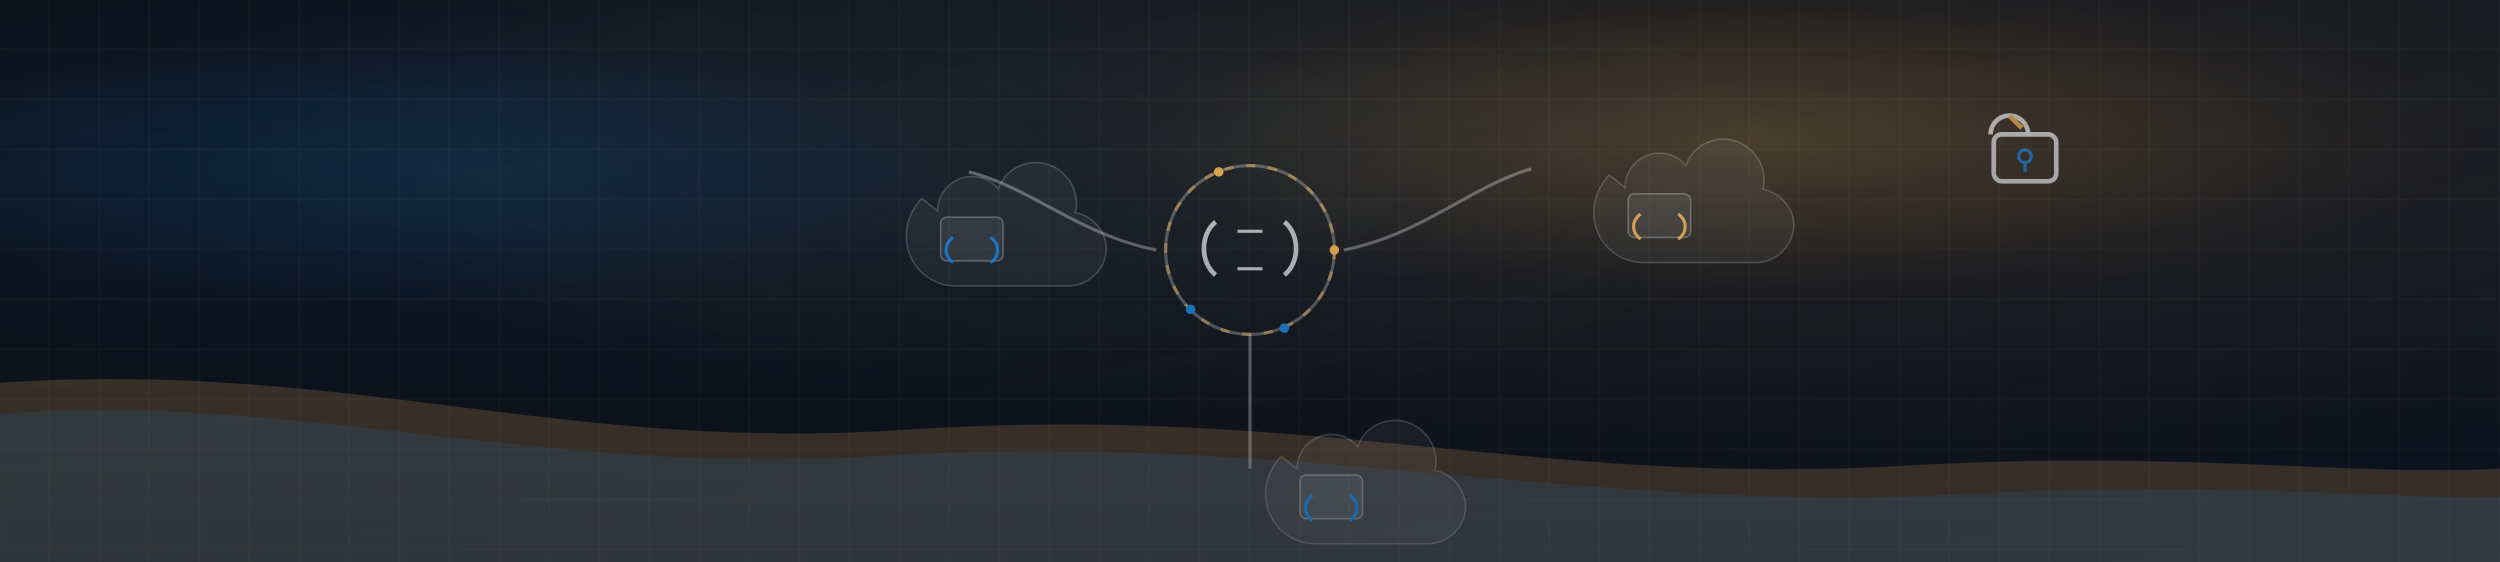 <svg xmlns="http://www.w3.org/2000/svg" viewBox="0 0 1600 360" preserveAspectRatio="none" role="img" aria-label="Multi-cloud DocumentDB: portability and open governance">
  <defs>
    <style>
      :root{
        --bg-1:#0b0e14;      /* deep background */
        --bg-2:#111827;      /* gradient end    */
        --accent:#f5b759;    /* gold (portability highlight) */
        --accent-2:#1e88e5;  /* cool blue (interoperability) */
        --grid:rgba(255,255,255,.06);
        --doc:#e5e7eb;       /* document tile color */
      }
      .grid { shape-rendering:crispEdges; }
    </style>

    <!-- Background gradient -->
    <linearGradient id="bg" x1="0" y1="0" x2="1" y2="1">
      <stop offset="0" stop-color="#0b0e14"/>
      <stop offset="1" stop-color="#111827"/>
    </linearGradient>

    <!-- Accent glows -->
    <radialGradient id="glowGold" cx="70%" cy="25%" r="60%">
      <stop offset="0" stop-color="#f5b759" stop-opacity=".28"/>
      <stop offset=".45" stop-color="#f5b759" stop-opacity=".07"/>
      <stop offset="1" stop-color="#f5b759" stop-opacity="0"/>
    </radialGradient>
    <radialGradient id="glowBlue" cx="18%" cy="30%" r="55%">
      <stop offset="0" stop-color="#1e88e5" stop-opacity=".22"/>
      <stop offset=".45" stop-color="#1e88e5" stop-opacity=".06"/>
      <stop offset="1" stop-color="#1e88e5" stop-opacity="0"/>
    </radialGradient>

    <!-- Fine grid -->
    <pattern id="grid" width="32" height="32" patternUnits="userSpaceOnUse">
      <path d="M32 0V32M0 32H32" stroke="rgba(255,255,255,.06)" stroke-width="1"/>
    </pattern>

    <!-- Film grain -->
    <filter id="grain">
      <feTurbulence type="fractalNoise" baseFrequency="0.9" numOctaves="2" seed="11" result="n"/>
      <feColorMatrix type="saturate" values="0" in="n" result="gn"/>
      <feComponentTransfer>
        <feFuncA type="table" tableValues="0 0.16"/>
      </feComponentTransfer>
    </filter>
  </defs>

  <!-- Base -->
  <rect width="1600" height="360" fill="url(#bg)"/>
  <rect width="1600" height="360" fill="url(#glowGold)"/>
  <rect width="1600" height="360" fill="url(#glowBlue)"/>

  <!-- Subtle waves -->
  <g opacity=".22">
    <path d="M0,245 C220,230 360,290 580,275 840,258 980,312 1220,298 1400,288 1500,305 1600,300 L1600,360 L0,360 Z" fill="#f5b759"/>
  </g>
  <g opacity=".16">
    <path d="M0,265 C180,250 350,305 560,292 820,275 1020,330 1260,316 1430,308 1540,320 1600,318 L1600,360 L0,360 Z" fill="#1e88e5"/>
  </g>

  <!-- Grid -->
  <rect width="1600" height="360" fill="url(#grid)" class="grid"/>

  <!-- Multi-cloud + open governance motif -->
  <g opacity=".95">
    <!-- central open ring (governance) -->
    <g transform="translate(800,160)">
      <circle r="54" fill="none" stroke="#e5e7eb" stroke-opacity=".35" stroke-width="2"/>
      <circle r="54" fill="none" stroke="#f5b759" stroke-opacity=".55" stroke-width="2" stroke-dasharray="6 8"/>
      <!-- orbiting nodes -->
      <circle r="3" cx="54" cy="0" fill="#f5b759"/>
      <circle r="3" cx="-38" cy="38" fill="#1e88e5"/>
      <circle r="3" cx="-20" cy="-50" fill="#f5b759"/>
      <circle r="3" cx="22" cy="50" fill="#1e88e5"/>
      <!-- JSON glyph inside -->
      <g fill="none" stroke="#e5e7eb" stroke-opacity=".85" stroke-width="3">
        <path d="M-22 -18 c-10 8 -10 26 0 34" />
        <path d="M22 -18 c10 8 10 26 0 34" />
        <path d="M-8 -12 h16 M-8 12 h16" stroke-width="2"/>
      </g>
    </g>

    <!-- connectors to clouds -->
    <g stroke="#e5e7eb" stroke-opacity=".4" stroke-width="2" fill="none">
      <path d="M740 160 C690 150 660 120 620 110" />
      <path d="M860 160 C910 150 940 120 980 108" />
      <path d="M800 214 C800 250 800 280 800 300" />
    </g>

    <!-- left cloud -->
    <g transform="translate(540,95)">
      <path d="M60 40c0-12 10-22 22-22 7 0 13 3 17 8 3-10 13-17 24-17 14 0 26 12 26 26 0 2 0 4-1 6 11 2 20 12 20 23 0 13-11 24-24 24H72c-18 0-32-14-32-32 0-9 4-18 10-24z"
            fill="#fff" fill-opacity=".06" stroke="#e5e7eb" stroke-opacity=".25"/>
      <!-- document tile -->
      <rect x="62" y="44" width="40" height="28" rx="4" fill="#e5e7eb" fill-opacity=".10" stroke="#e5e7eb" stroke-opacity=".35"/>
      <path d="M70 57 c-6 4 -6 12 0 16 M94 57 c6 4 6 12 0 16" fill="none" stroke="#1e88e5" stroke-width="2"/>
    </g>

    <!-- right cloud -->
    <g transform="translate(980,80)">
      <path d="M60 40c0-12 10-22 22-22 7 0 13 3 17 8 3-10 13-17 24-17 14 0 26 12 26 26 0 2 0 4-1 6 11 2 20 12 20 23 0 13-11 24-24 24H72c-18 0-32-14-32-32 0-9 4-18 10-24z"
            fill="#fff" fill-opacity=".06" stroke="#e5e7eb" stroke-opacity=".25"/>
      <rect x="62" y="44" width="40" height="28" rx="4" fill="#e5e7eb" fill-opacity=".10" stroke="#e5e7eb" stroke-opacity=".35"/>
      <path d="M70 57 c-6 4 -6 12 0 16 M94 57 c6 4 6 12 0 16" fill="none" stroke="#f5b759" stroke-width="2"/>
    </g>

    <!-- bottom cloud -->
    <g transform="translate(770,260)">
      <path d="M60 40c0-12 10-22 22-22 7 0 13 3 17 8 3-10 13-17 24-17 14 0 26 12 26 26 0 2 0 4-1 6 11 2 20 12 20 23 0 13-11 24-24 24H72c-18 0-32-14-32-32 0-9 4-18 10-24z"
            fill="#fff" fill-opacity=".06" stroke="#e5e7eb" stroke-opacity=".25"/>
      <rect x="62" y="44" width="40" height="28" rx="4" fill="#e5e7eb" fill-opacity=".10" stroke="#e5e7eb" stroke-opacity=".35"/>
      <path d="M70 57 c-6 4 -6 12 0 16 M94 57 c6 4 6 12 0 16" fill="none" stroke="#1e88e5" stroke-width="2"/>
    </g>

    <!-- broken lock icon (reduced lock-in) -->
    <g transform="translate(1260,70)" opacity=".75">
      <!-- shackle -->
      <path d="M14 16 a12 12 0 1 1 24 0" fill="none" stroke="#e5e7eb" stroke-width="3"/>
      <!-- break gap -->
      <path d="M26 4 L34 12" stroke="#f5b759" stroke-width="3" />
      <!-- body -->
      <rect x="16" y="16" width="40" height="30" rx="5" fill="none" stroke="#e5e7eb" stroke-width="3"/>
      <!-- keyhole -->
      <circle cx="36" cy="30" r="4" fill="none" stroke="#1e88e5" stroke-width="2"/>
      <path d="M36 34 v6" stroke="#1e88e5" stroke-width="2"/>
    </g>
  </g>

  <!-- Bottom fade for legibility -->
  <linearGradient id="fade" x1="0" y1="0" x2="0" y2="1">
    <stop offset="0" stop-color="#000" stop-opacity="0"/>
    <stop offset="1" stop-color="#000" stop-opacity=".22"/>
  </linearGradient>
  <rect width="1600" height="360" fill="url(#fade)"/>

  <!-- Film grain -->
  <rect width="1600" height="360" filter="url(#grain)" opacity=".08"/>
</svg>
